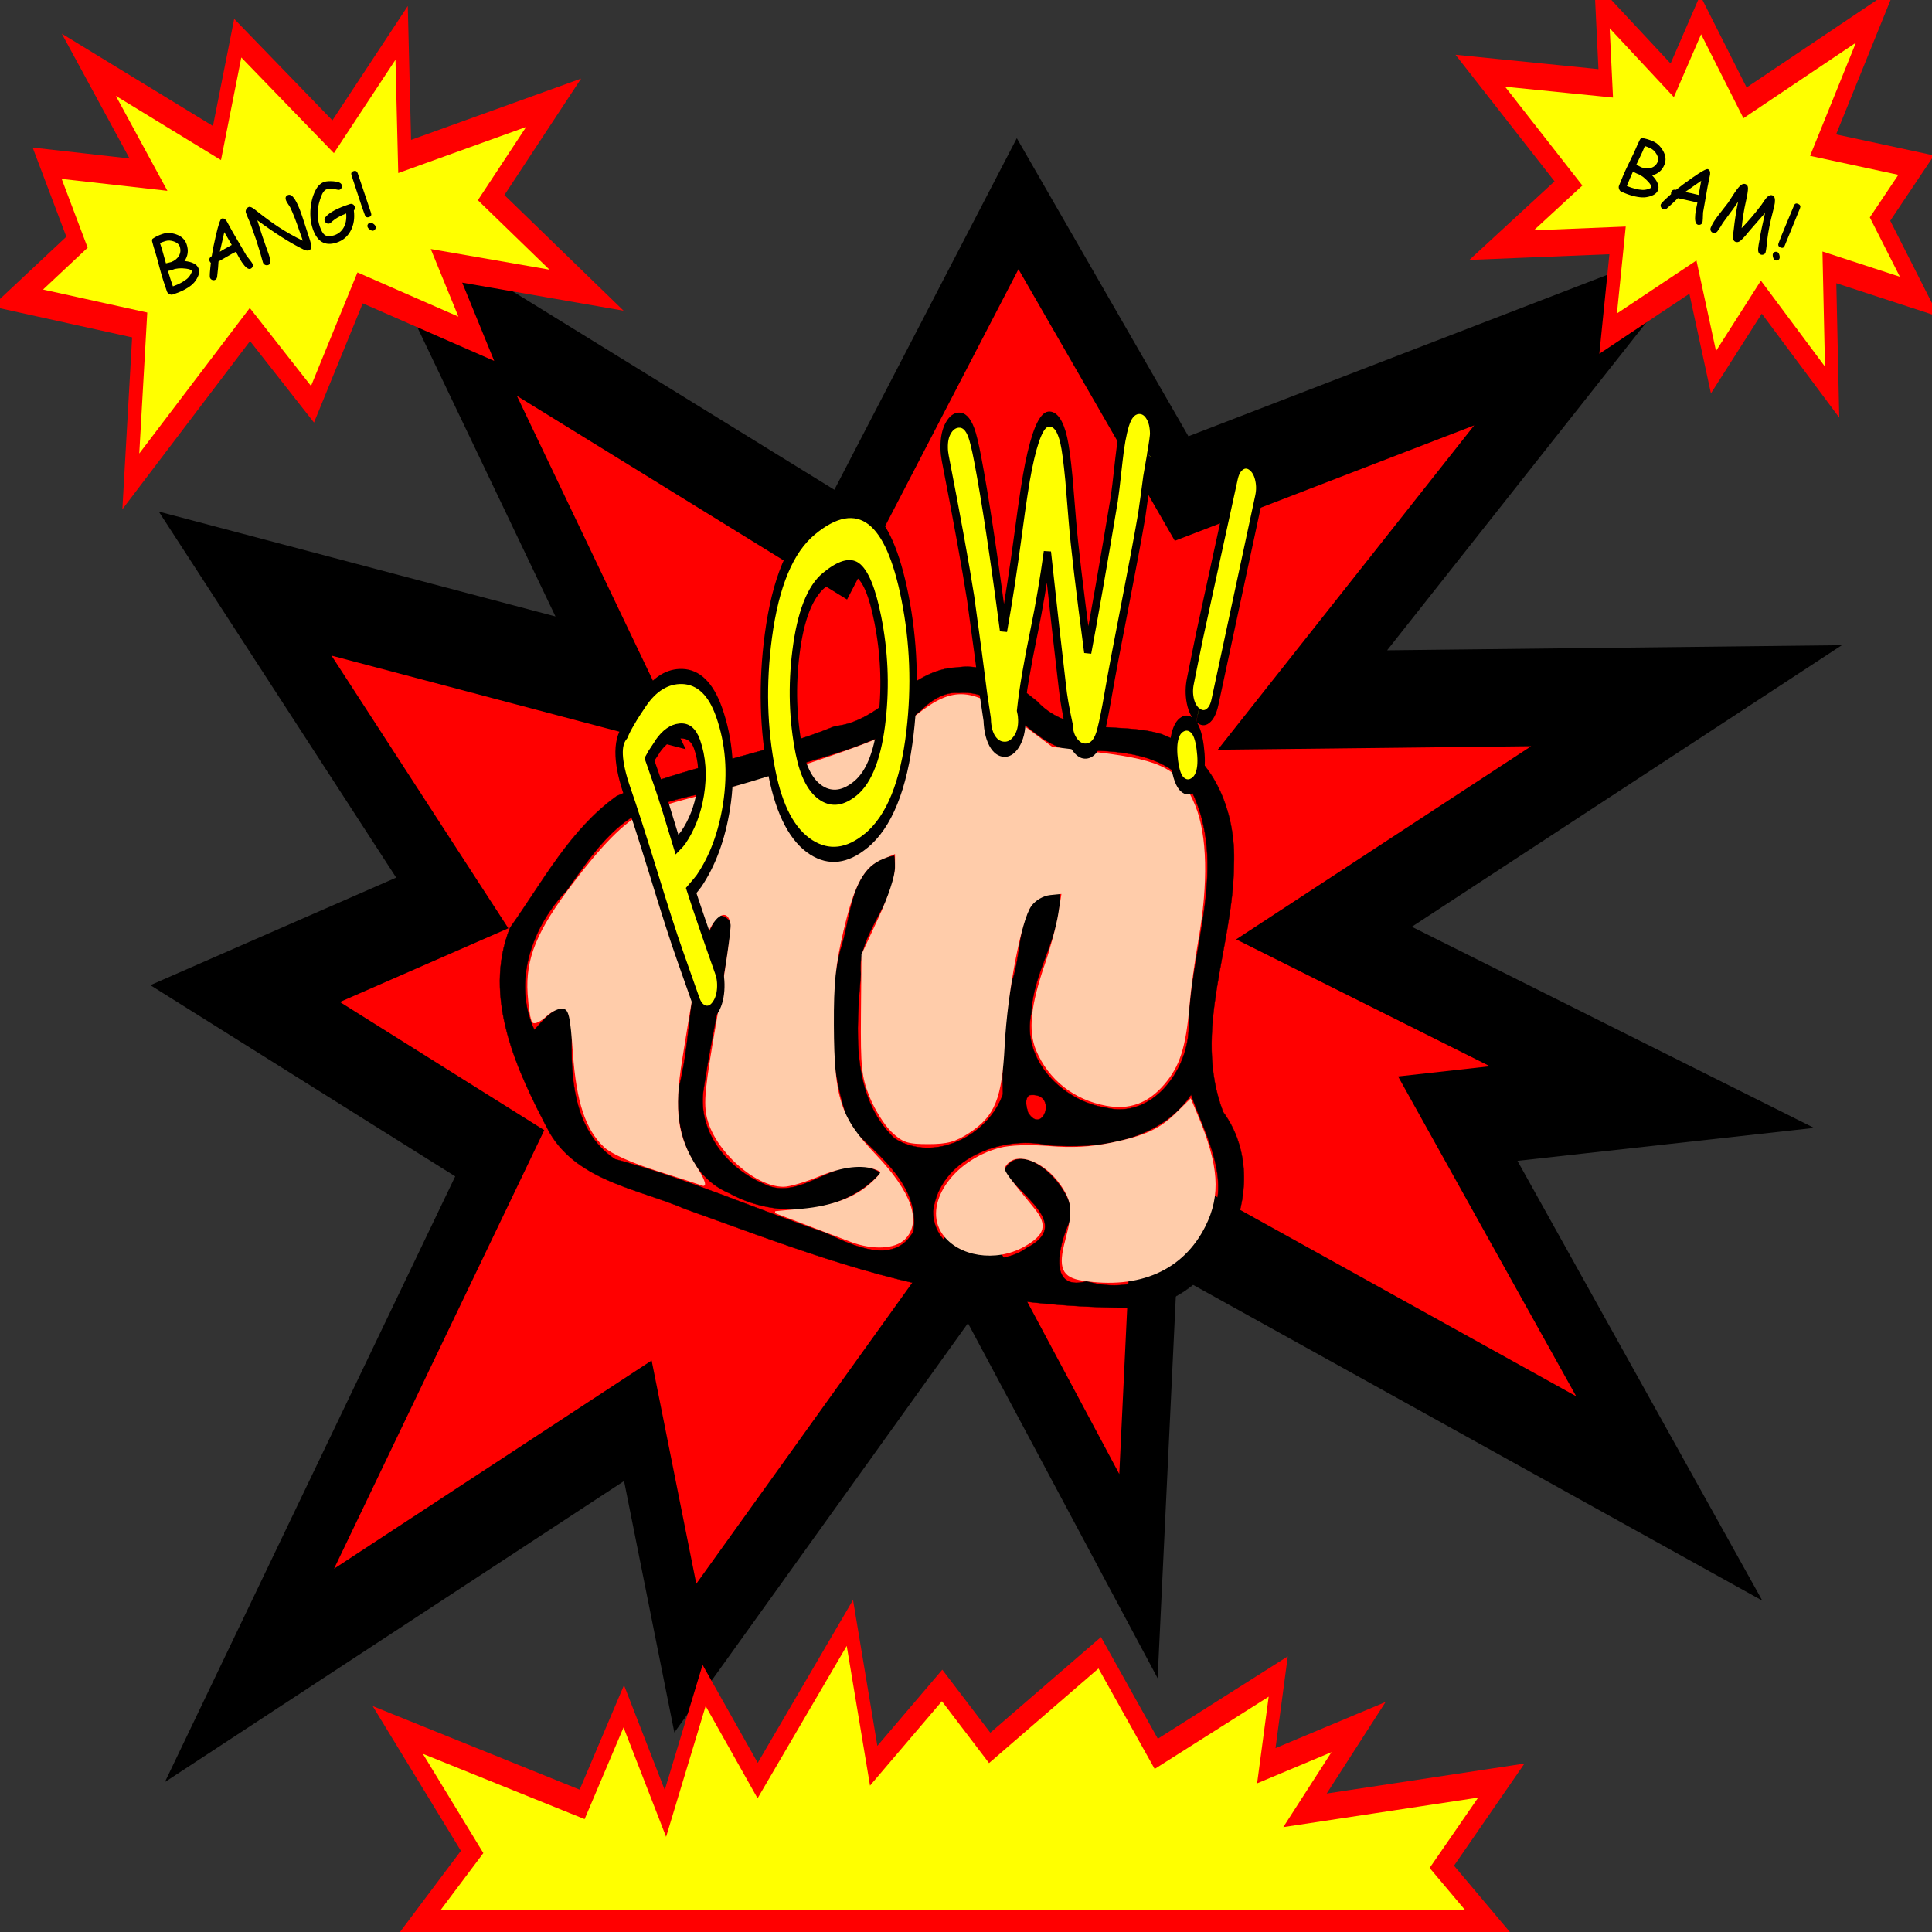 <?xml version="1.0" encoding="UTF-8" standalone="no"?>
<svg
   xmlns:dc="http://purl.org/dc/elements/1.1/"
   xmlns:cc="http://creativecommons.org/ns#"
   xmlns:rdf="http://www.w3.org/1999/02/22-rdf-syntax-ns#"
   xmlns:svg="http://www.w3.org/2000/svg"
   xmlns="http://www.w3.org/2000/svg"
   xmlns:sodipodi="http://sodipodi.sourceforge.net/DTD/sodipodi-0.dtd"
   xmlns:inkscape="http://www.inkscape.org/namespaces/inkscape"
   viewBox="0 0 1024 1024"
   id="svg2"
   version="1.1"
   inkscape:version="0.48.5 r10040"
   width="100%"
   height="100%"
   sodipodi:docname="Splash.svg"
   inkscape:export-filename="/home/kornklown/Projects/Programming/eComics/res/images/Splash.png"
   inkscape:export-xdpi="52.591774"
   inkscape:export-ydpi="52.591774">
  <rect x="0" y="0" width="1024" height="1024" fill="#333333" stroke="none"/>
  <sodipodi:namedview
     pagecolor="#ffffff"
     bordercolor="#666666"
     borderopacity="1"
     objecttolerance="10"
     gridtolerance="10"
     guidetolerance="10"
     inkscape:pageopacity="0"
     inkscape:pageshadow="2"
     inkscape:window-width="1857"
     inkscape:window-height="1056"
     id="namedview18"
     showgrid="false"
     fit-margin-top="0"
     fit-margin-left="0"
     fit-margin-right="0"
     fit-margin-bottom="0"
     inkscape:zoom="0.63427734"
     inkscape:cx="654.39654"
     inkscape:cy="433.77871"
     inkscape:window-x="63"
     inkscape:window-y="24"
     inkscape:window-maximized="1"
     inkscape:current-layer="g3979" />
  <defs
     id="defs4">
    <filter
       id="filter6"
       color-interpolation-filters="sRGB">
      <feGaussianBlur
         stdDeviation="1.999"
         id="feGaussianBlur8" />
    </filter>
    <linearGradient
       id="linearGradient10">
      <stop
         offset="0"
         stop-opacity="0"
         id="stop12" />
      <stop
         offset="1"
         id="stop14" />
    </linearGradient>
  </defs>
  <g
     id="g4129"
     transform="matrix(18.008,0,0,18.008,-5531.577,-13746.207)" />
  <g
     transform="matrix(24.94,0,0,50.833,-7543.218,-40267.522)"
     style="font-size:50.231px;font-style:normal;font-weight:normal;line-height:125%;letter-spacing:0px;word-spacing:0px;fill:#ffff00;fill-opacity:1;stroke:#000000;stroke-width:0.187;stroke-miterlimit:4;font-family:Sans"
     id="text3977">
    <path
       style="fill:none;stroke:none"
       d="m 311.323,810.533 c 0.157,-0.057 0.585,-0.138 0.761,-0.03"
       id="path3997"
       inkscape:connector-curvature="0"
       sodipodi:nodetypes="cc" />
    <g
       id="g3987">
      <path
         style="fill:#ff0000;stroke:#000000;stroke-width:1.017px;stroke-linecap:butt;stroke-linejoin:miter;stroke-opacity:1"
         d="m 311.7,795.223 3.943,4.05 -7.979,-1.035 4.402,3.33 -4.402,0.945 5.411,1.665 -5.319,5.444 8.254,-2.655 1.009,2.475 6.053,-4.14 3.577,3.285 0.367,-3.78 10.913,2.97 -4.494,-3.96 4.127,-0.225 -6.97,-1.71 7.704,-2.475 -8.162,0.045 6.236,-3.87 -8.804,1.665 -3.485,-2.97 -3.76,3.555 z"
         id="path3975"
         inkscape:connector-curvature="0"
         sodipodi:nodetypes="ccccccccccccccccccccccc" />
      <g
         transform="matrix(0.039,0,0,0.019,334.116,794.363)"
         id="g3811">
        <path
           d="m -290.179,249.983 c -26.402,0.813 -40.732,29.637 -66.574,32.205 -38.618,15.846 -80.831,21.686 -118.969,38.342 -25.576,18.449 -40.366,47.062 -58.168,72.262 -15.199,38.303 3.816,78.721 21.59,112.531 15.508,26.597 48.241,30.726 74.126,41.923 50.906,18.306 101.646,38.53 155.471,46.474 31.401,5.313 63.274,8.12 95.133,7.505 44.81,-9.537 69.431,-69.846 42.248,-107.322 -16.939,-44.595 5.624,-90.504 5.86,-135.757 1.284,-28.477 -10.893,-61.045 -39.554,-71.586 -22.455,-6.916 -49.689,1.633 -67.699,-18.012 -12.401,-9.888 -26.444,-21.278 -43.465,-18.565 z m 0.656,13.938 c 28.107,-2.692 40.456,34.485 68.6,31.637 21.812,-0.123 49.656,2.796 59.87,25.375 17.934,41.641 -3.118,85.666 -3.075,128.381 -1.113,22.574 -20.189,48.519 -45.186,42.249 -23.926,-3.71 -46.25,-26.747 -40.522,-52.076 0.828,-22.875 16.671,-42.604 15.501,-65.683 -24.353,-2.062 -19.662,31.919 -25.907,47.835 -4.064,20.54 -5.66,41.545 -5.074,62.467 -7.702,22.705 -37.634,38.009 -59.118,24.295 -24.06,-23.37 -20.651,-59.723 -18.34,-90.241 -2.438,-23.688 22.275,-40.881 18.159,-64.794 -24.41,3.737 -22.938,33.73 -29.338,51.956 -7.646,31.902 -5.795,66.043 5.396,96.891 15.672,15.58 38.098,32.154 34.525,57.154 -10.347,19.203 -33.448,7.715 -48.12,0.835 -38.284,-13.225 -75.501,-29.76 -114.657,-40.429 -24.334,-16.539 -24.295,-49.229 -23.267,-75.55 -2.94,-20.212 -22.017,7.602 -20.682,4.434 -11.851,-26.026 -1.243,-56.415 17.612,-76.14 13.355,-18.959 26.998,-40.689 50.802,-47.312 23.371,-7.966 48.846,-8.898 71.072,-20.364 25.876,-8.556 54.261,-14.17 74.32,-34.174 4.879,-4.016 10.892,-7.307 17.43,-6.746 z m -131.156,122.219 c -17.198,28.413 -13.116,63.127 -21.204,94.255 -2.462,22.272 5.24,48.731 27.524,58.124 25.796,14.42 62.03,11.576 82.228,-11.156 -21.387,-14.377 -41.939,17.379 -63.779,5.907 -20.375,-8.765 -36.494,-29.623 -32.38,-52.798 4.386,-29.765 11.494,-59.152 14.942,-89.08 -0.745,-3.217 -4.046,-5.582 -7.332,-5.253 z m 257.906,98.25 c 7.537,22.007 22.344,46.642 10.225,69.796 -10.102,25.367 -40.761,40.874 -67.044,32.639 -23.528,6.43 -13.841,-25.045 -8.128,-35.287 0.718,-16.46 -27.307,-44.177 -36.824,-25.687 7.315,13.466 37.677,29.616 12.2,42.662 -17.394,12.911 -51.251,4.315 -51.033,-20.168 3.444,-28.528 37.037,-41.83 62.487,-36.251 28.106,2.376 61.117,-2.456 78.117,-27.704 z m -88.344,0.312 c 16.412,-2.276 7.563,22.86 -0.542,9.486 -0.795,-3.161 -2.108,-6.876 0.542,-9.486 z"
           id="path16"
           inkscape:connector-curvature="0"
           style="fill:#000000;fill-opacity:1" />
        <g
           id="g3807">
          <path
             inkscape:connector-curvature="0"
             id="path3803"
             d="m -348.086,564.68 c -4.292,-1.64 -15.328,-5.86 -24.525,-9.378 l -16.722,-6.396 14.492,-1.323 c 16.892,-1.542 29.812,-6.536 38.545,-14.901 5.599,-5.363 5.82,-6.111 2.23,-7.529 -7.803,-3.082 -18.8,-1.809 -31.856,3.686 -7.284,3.066 -15.822,5.574 -18.973,5.574 -15.167,0 -36.576,-19.246 -41.014,-36.87 -2.134,-8.473 -1.367,-16.295 5.47,-55.818 4.373,-25.28 7.643,-48.117 7.266,-50.749 -1.303,-9.097 -8.236,-7.084 -13.045,3.788 -4.308,9.739 -6.483,20.362 -14.476,70.693 -4.453,28.041 -2.505,42.18 8.12,58.934 3.698,5.831 5.404,10.096 3.791,9.477 -1.613,-0.619 -12.961,-4.329 -25.218,-8.245 -13.562,-4.332 -24.623,-9.345 -28.255,-12.805 -10.03,-9.552 -14.936,-24.456 -16.834,-51.14 -1.49,-20.947 -2.273,-24.307 -5.822,-24.987 -2.255,-0.432 -6.515,1.484 -9.467,4.256 -2.951,2.773 -6.078,4.33 -6.947,3.461 -0.869,-0.869 -1.968,-7.813 -2.441,-15.43 -1.188,-19.136 4.91,-34.142 24.342,-59.902 16.246,-21.536 27.643,-33.133 38.119,-38.787 3.334,-1.799 18.384,-6.34 33.444,-10.089 29.619,-7.375 85.471,-25.929 99.165,-32.943 4.665,-2.389 12.213,-7.319 16.772,-10.955 19.794,-15.784 29.737,-15.019 55.314,4.254 l 17.907,13.493 26.132,3.192 c 34.331,4.194 43.763,9.46 51.559,28.79 6.502,16.119 7.086,42.33 1.639,73.491 -1.929,11.036 -4.098,27.089 -4.82,35.673 -1.944,23.116 -5.185,33.359 -13.701,43.309 -8.72,10.187 -18.514,13.785 -31.137,11.44 -17.315,-3.217 -31.033,-14.142 -37.653,-29.989 -4.419,-10.578 -3.013,-24.341 4.823,-47.223 2.971,-8.676 6.231,-21.019 7.245,-27.43 l 1.843,-11.656 -6.711,0.675 c -4.045,0.407 -8.33,2.889 -10.786,6.249 -5.572,7.624 -13.106,47.197 -14.643,76.921 -1.499,28.983 -5.222,38.291 -18.951,47.376 -7.417,4.909 -11.833,6.134 -22.105,6.134 -11.161,0 -13.728,-0.854 -19.665,-6.542 -3.756,-3.598 -9.059,-12.126 -11.786,-18.951 -4.39,-10.99 -4.928,-16.152 -4.698,-45.143 l 0.259,-32.734 9.151,-19.866 c 5.431,-11.79 9.151,-23.184 9.151,-28.028 l 0,-8.163 -7.246,2.948 c -10.593,4.31 -15.776,13.715 -21.877,39.692 -4.359,18.561 -5.409,28.886 -5.302,52.13 0.186,40.294 3.581,50.802 23.058,71.371 19.363,20.45 24.946,36.563 15.826,45.682 -5.236,5.236 -17.248,5.767 -28.985,1.281 z"
             style="fill:#ffccaa;fill-opacity:1;stroke:#ffccaa;stroke-width:1.115;stroke-miterlimit:4;stroke-opacity:1;stroke-dasharray:none" />
          <path
             inkscape:connector-curvature="0"
             id="path3805"
             d="m -221.871,585.936 c -10.881,-1.7 -12.905,-6.536 -8.965,-21.422 4.263,-16.104 3.836,-21.363 -2.49,-30.672 -8.919,-13.125 -23.977,-18.989 -30.031,-11.695 -2.893,3.486 -3.161,3.029 14.656,24.964 7.249,8.925 5.89,13.942 -5.513,20.351 -14.986,8.423 -35.119,5.292 -43.571,-6.775 -10.807,-15.429 5.236,-39.679 30.805,-46.564 5.527,-1.488 16.093,-1.864 26.976,-0.96 12.463,1.035 22.732,0.476 33.851,-1.846 18.733,-3.91 26.76,-7.703 36.126,-17.069 l 6.854,-6.854 3.397,8.13 c 11.601,27.764 12.729,43.934 4.254,60.942 -11.9,23.879 -35.383,34.31 -66.349,29.471 z"
             style="fill:#ffccaa;fill-opacity:1;stroke:#ffccaa;stroke-width:1.115;stroke-miterlimit:4;stroke-opacity:1;stroke-dasharray:none" />
        </g>
      </g>
      <g
         id="g3826"
         transform="matrix(0.842,0,0,0.842,52.206,122.454)">
        <path
           inkscape:connector-curvature="0"
           d="m 314.84,806.282 c -0.024,0.017 -0.086,0.055 -0.188,0.113 0.133,0.203 0.361,0.53 0.685,0.98 0.054,0.075 0.073,0.157 0.06,0.248 -0.014,0.091 -0.061,0.165 -0.141,0.223 -0.08,0.058 -0.166,0.079 -0.258,0.064 -0.09,-0.016 -0.162,-0.061 -0.216,-0.136 l -0.423,-0.589 c -0.157,-0.218 -0.375,-0.551 -0.654,-0.999 -0.286,-0.454 -0.504,-0.788 -0.657,-1.003 -0.261,-0.367 -0.284,-0.616 -0.069,-0.747 0.039,-0.047 0.098,-0.104 0.179,-0.17 0.079,-0.068 0.18,-0.145 0.301,-0.232 0.276,-0.198 0.599,-0.295 0.969,-0.29 0.412,0.007 0.721,0.154 0.928,0.441 0.259,0.36 0.322,0.749 0.189,1.167 -0.119,0.369 -0.353,0.679 -0.704,0.931 m -1.039,-1.669 c -0.045,0.032 -0.085,0.062 -0.119,0.088 -0.034,0.024 -0.062,0.046 -0.084,0.066 0.048,0.066 0.118,0.166 0.212,0.299 0.109,0.158 0.271,0.411 0.484,0.759 0.08,-0.04 0.132,-0.069 0.156,-0.086 0.219,-0.158 0.364,-0.341 0.434,-0.549 0.075,-0.222 0.047,-0.425 -0.085,-0.608 -0.086,-0.12 -0.235,-0.174 -0.446,-0.163 -0.204,0.01 -0.388,0.074 -0.553,0.192"
           style="font-size:5.322px;font-variant:normal;font-weight:bold;font-stretch:normal;text-align:start;line-height:125%;letter-spacing:-0.009px;writing-mode:lr-tb;text-anchor:start;fill:#ffff00;stroke:#000000;font-family:Comic Sans MS;-inkscape-font-specification:Comic Sans MS Bold"
           id="path2999" />
        <path
           inkscape:connector-curvature="0"
           d="m 319.066,805.779 c -0.475,0.192 -0.935,0.22 -1.38,0.082 -0.475,-0.148 -0.806,-0.454 -0.994,-0.918 -0.221,-0.546 -0.251,-1.113 -0.091,-1.701 0.179,-0.661 0.56,-1.11 1.143,-1.345 0.56,-0.227 1.032,-0.268 1.416,-0.124 0.383,0.144 0.679,0.474 0.888,0.989 0.221,0.546 0.264,1.104 0.128,1.675 -0.156,0.659 -0.526,1.107 -1.11,1.343 m -1.058,-3.23 c -0.358,0.145 -0.595,0.442 -0.71,0.893 -0.108,0.421 -0.082,0.829 0.078,1.224 0.108,0.267 0.299,0.441 0.574,0.525 0.264,0.08 0.548,0.059 0.851,-0.064 0.353,-0.143 0.578,-0.436 0.673,-0.878 0.089,-0.404 0.052,-0.808 -0.111,-1.211 -0.136,-0.337 -0.307,-0.541 -0.511,-0.612 -0.195,-0.067 -0.477,-0.026 -0.844,0.123"
           style="font-size:5.322px;font-variant:normal;font-weight:bold;font-stretch:normal;text-align:start;line-height:125%;letter-spacing:-0.009px;writing-mode:lr-tb;text-anchor:start;fill:#ffff00;stroke:#000000;font-family:Comic Sans MS;-inkscape-font-specification:Comic Sans MS Bold"
           id="path3001" />
        <path
           inkscape:connector-curvature="0"
           d="m 326.247,801.022 c -0.027,0.072 -0.058,0.161 -0.094,0.266 -0.026,0.102 -0.068,0.252 -0.126,0.452 -0.089,0.258 -0.232,0.634 -0.428,1.129 -0.201,0.503 -0.345,0.879 -0.431,1.126 -0.064,0.184 -0.125,0.332 -0.184,0.444 -0.076,0.147 -0.197,0.223 -0.363,0.229 -0.099,0.004 -0.189,-0.02 -0.27,-0.07 -0.096,-0.059 -0.149,-0.139 -0.16,-0.241 -0.087,-0.196 -0.143,-0.357 -0.169,-0.483 -0.09,-0.368 -0.216,-0.92 -0.379,-1.658 -0.1,0.352 -0.209,0.669 -0.328,0.951 -0.178,0.423 -0.293,0.754 -0.345,0.993 0.017,0.037 0.026,0.078 0.028,0.121 0.004,0.107 -0.04,0.197 -0.133,0.268 -0.081,0.06 -0.172,0.092 -0.272,0.096 -0.126,0.005 -0.232,-0.023 -0.318,-0.084 -0.093,-0.068 -0.143,-0.163 -0.151,-0.286 l -0.092,-0.301 c -0.067,-0.268 -0.176,-0.668 -0.326,-1.2 -0.13,-0.406 -0.343,-0.983 -0.64,-1.731 -0.017,-0.043 -0.027,-0.086 -0.028,-0.129 -0.004,-0.104 0.033,-0.188 0.11,-0.251 0.069,-0.058 0.154,-0.089 0.254,-0.093 0.132,-0.005 0.238,0.046 0.32,0.154 0.045,0.059 0.099,0.167 0.16,0.324 0.188,0.482 0.406,1.186 0.654,2.113 0.126,-0.343 0.252,-0.746 0.378,-1.21 0.102,-0.378 0.186,-0.647 0.253,-0.808 0.159,-0.384 0.328,-0.579 0.508,-0.586 0.17,-0.006 0.297,0.082 0.382,0.264 0.041,0.087 0.085,0.246 0.13,0.476 0.013,0.071 0.042,0.244 0.087,0.519 0.048,0.296 0.177,0.834 0.388,1.613 0.167,-0.436 0.391,-1.064 0.67,-1.884 0.017,-0.049 0.056,-0.21 0.117,-0.483 0.043,-0.196 0.1,-0.351 0.172,-0.467 0.079,-0.124 0.187,-0.189 0.326,-0.194 0.106,-0.004 0.194,0.026 0.266,0.089 0.072,0.061 0.109,0.143 0.113,0.245 0.001,0.036 -0.025,0.131 -0.08,0.284"
           style="font-size:5.322px;font-variant:normal;font-weight:bold;font-stretch:normal;text-align:start;line-height:125%;letter-spacing:-0.009px;writing-mode:lr-tb;text-anchor:start;fill:#ffff00;stroke:#000000;font-family:Comic Sans MS;-inkscape-font-specification:Comic Sans MS Bold"
           id="path3003" />
        <path
           inkscape:connector-curvature="0"
           d="m 327.434,804.223 c -0.089,-0.039 -0.151,-0.099 -0.185,-0.18 -0.033,-0.081 -0.031,-0.163 0.006,-0.247 0.027,-0.062 0.065,-0.155 0.114,-0.279 0.051,-0.125 0.09,-0.219 0.117,-0.281 0.096,-0.219 0.241,-0.547 0.436,-0.984 0.196,-0.436 0.342,-0.764 0.438,-0.983 0.037,-0.084 0.097,-0.141 0.18,-0.171 0.084,-0.032 0.169,-0.028 0.257,0.01 0.087,0.038 0.148,0.099 0.182,0.181 0.034,0.081 0.033,0.164 -0.003,0.248 l -1.104,2.526 c -0.037,0.084 -0.097,0.141 -0.18,0.171 -0.081,0.031 -0.167,0.026 -0.255,-0.012 m -0.385,0.861 c -0.095,-0.042 -0.162,-0.131 -0.2,-0.269 -0.034,-0.126 -0.033,-0.23 0.003,-0.311 0.036,-0.083 0.099,-0.137 0.188,-0.164 0.089,-0.027 0.175,-0.023 0.258,0.013 0.095,0.042 0.161,0.131 0.198,0.268 0.034,0.126 0.033,0.229 -0.002,0.308 -0.035,0.081 -0.098,0.136 -0.188,0.164 -0.088,0.029 -0.174,0.026 -0.257,-0.01"
           style="font-size:5.322px;font-variant:normal;font-weight:bold;font-stretch:normal;text-align:start;line-height:125%;letter-spacing:-0.009px;writing-mode:lr-tb;text-anchor:start;fill:#ffff00;stroke:#000000;font-family:Comic Sans MS;-inkscape-font-specification:Comic Sans MS Bold"
           id="path3005" />
      </g>
    </g>
    <path
       style="fill:#ffff00;stroke:#ff0000;stroke-width:0.281;stroke-linecap:butt;stroke-linejoin:miter;stroke-miterlimit:4;stroke-opacity:1;stroke-dasharray:none"
       d="m 314.826,810.967 0.885,-1.023 0.885,1.117 0.822,-1.334 1.138,0.992 1.96,-1.644 0.506,1.489 1.454,-0.837 1.011,0.651 2.339,-0.992 1.201,1.054 2.592,-0.806 -0.253,0.93 1.96,-0.403 -1.138,0.868 4.172,-0.31 -1.264,0.899 1.011,0.589 -22.757,-3e-5 1.138,-0.744 -1.58,-1.272 z"
       id="path3813"
       inkscape:connector-curvature="0"
       sodipodi:nodetypes="cccccccccccccccccccccc" />
    <g
       id="g3924">
      <g
         transform="matrix(0.038,-0.006,0.013,0.019,314.36,789.225)"
         style="font-size:40px;font-style:normal;font-weight:normal;line-height:125%;letter-spacing:0px;word-spacing:0px;fill:#000000;fill-opacity:1;stroke:none;font-family:Sans"
         id="flowRoot3863">
        <g
           id="g3954">
          <g
             id="g3979">
            <g
               id="g4007"
               transform="translate(-4.385,-5.724)">
              <path
                 style="font-size:50.231px;font-style:normal;font-weight:normal;line-height:125%;letter-spacing:0px;word-spacing:0px;fill:#ffff00;fill-opacity:1;stroke:#ff0000;stroke-width:0.289;stroke-linecap:butt;stroke-linejoin:miter;stroke-miterlimit:4;stroke-opacity:1;stroke-dasharray:none;font-family:Sans"
                 d="m 304.348,794.808 -0.632,-0.806 2.149,0.093 -1.264,-1.117 2.718,0.775 0.442,-1.085 2.023,0.992 1.454,-1.086 0.063,1.272 3.161,-0.589 -1.327,0.992 2.023,0.93 -2.971,-0.217 0.632,0.744 -2.465,-0.496 -1.011,1.21 -1.327,-0.806 -2.529,1.644 0.19,-1.613 -2.592,-0.248 z"
                 id="path3813-6"
                 inkscape:connector-curvature="0"
                 sodipodi:nodetypes="ccccccccccccccccccccc"
                 transform="matrix(23.602,8.06,-16.428,48.105,5545.76,-40499.533)" />
              <path
                 id="path3943"
                 style="font-variant:normal;font-stretch:normal;font-family:Comic Sans MS;-inkscape-font-specification:Comic Sans MS"
                 d="m -277.508,227.197 c -2.93,1.146 -6.673,1.719 -11.23,1.719 -0.56,-1e-5 -1.094,-0.267 -1.602,-0.801 -0.495,-0.521 -0.742,-1.061 -0.742,-1.621 l 0,-5.684 c 0,-1.862 0.117,-4.518 0.352,-7.969 0.26,-3.724 0.404,-6.419 0.43,-8.086 -0.013,-1.198 0.059,-2.982 0.215,-5.352 0.091,-0.651 0.306,-1.081 0.645,-1.289 1.771,-0.547 3.783,-0.82 6.035,-0.82 2.292,3e-5 4.492,0.781 6.602,2.344 2.435,1.797 3.652,4.017 3.652,6.66 -3e-5,3.346 -1.302,5.983 -3.906,7.91 1.953,0.833 3.411,1.758 4.375,2.773 0.977,1.016 1.465,2.122 1.465,3.32 -2e-5,1.576 -0.853,3.099 -2.559,4.57 -1.185,1.042 -2.428,1.816 -3.73,2.324 m -5.898,-25.918 c -1.419,2e-5 -2.415,0.046 -2.988,0.137 l -0.039,3.418 -0.391,7.559 c 1.849,0.156 2.839,0.228 2.969,0.215 1.966,-0.156 3.574,-0.768 4.824,-1.836 1.341,-1.159 2.012,-2.65 2.012,-4.473 -2e-5,-1.237 -0.684,-2.383 -2.051,-3.438 -1.367,-1.055 -2.813,-1.582 -4.336,-1.582 m 2.188,15.645 -2.07,-0.332 c -0.169,1e-5 -0.43,0.013 -0.781,0.039 -0.339,0.013 -0.599,0.019 -0.781,0.019 -0.703,10e-6 -1.452,-0.059 -2.246,-0.176 -0.078,1.641 -0.117,3.105 -0.117,4.395 l 0,4.043 c 3.411,-0.117 6.191,-0.599 8.34,-1.445 0.911,-0.352 1.784,-0.898 2.617,-1.641 0.794,-0.677 1.191,-1.185 1.191,-1.523 -2e-5,-0.612 -0.833,-1.302 -2.5,-2.07 -1.25,-0.586 -2.467,-1.022 -3.652,-1.309"
                 inkscape:connector-curvature="0" />
              <path
                 id="path3945"
                 style="font-variant:normal;font-stretch:normal;font-family:Comic Sans MS;-inkscape-font-specification:Comic Sans MS"
                 d="m -245.164,228.564 c -1.198,0 -2.24,-1.536 -3.125,-4.609 -0.339,-1.172 -0.762,-3.223 -1.27,-6.152 -1.328,0.182 -3.066,0.508 -5.215,0.977 l -5.195,1.074 c -0.651,1.706 -1.764,4.199 -3.34,7.48 -0.417,0.729 -0.983,1.094 -1.699,1.094 -0.521,0 -0.99,-0.189 -1.406,-0.566 -0.404,-0.378 -0.605,-0.846 -0.605,-1.406 0,-0.625 0.983,-3.001 2.949,-7.129 -0.221,-0.339 -0.332,-0.729 -0.332,-1.172 -1e-5,-1.055 0.638,-1.732 1.914,-2.031 1.484,-2.786 3.359,-5.99 5.625,-9.609 3.086,-4.935 5.006,-7.402 5.762,-7.402 1.029,3e-5 1.732,0.716 2.109,2.148 l 1.23,6.562 2.91,13.574 1.113,3.086 c 0.378,1.055 0.566,1.758 0.566,2.109 -3e-5,0.56 -0.202,1.029 -0.605,1.406 -0.404,0.378 -0.866,0.566 -1.387,0.566 m -6.895,-22.324 -5.586,9.004 c 1.576,-0.404 3.965,-0.892 7.168,-1.465 l -1.582,-7.539"
                 inkscape:connector-curvature="0" />
              <path
                 id="path3947"
                 style="font-variant:normal;font-stretch:normal;font-family:Comic Sans MS;-inkscape-font-specification:Comic Sans MS"
                 d="m -210.184,223.643 c -3e-5,0.625 -0.104,1.667 -0.312,3.125 -0.208,1.315 -0.905,1.973 -2.09,1.973 -0.716,0 -1.569,-0.469 -2.559,-1.406 -5.3,-5.013 -11.38,-12.246 -18.242,-21.699 l -0.098,4.434 -0.059,4.453 c -10e-6,1.081 0.019,2.702 0.059,4.863 0.052,2.161 0.078,3.789 0.078,4.883 -1e-5,3.503 -0.677,5.254 -2.031,5.254 -0.716,0 -1.283,-0.228 -1.699,-0.684 -0.378,-0.404 -0.566,-0.885 -0.566,-1.445 -1e-5,-0.547 0.039,-1.374 0.117,-2.48 0.091,-1.107 0.137,-1.934 0.137,-2.48 0,-0.807 0.026,-2.012 0.078,-3.613 0.052,-1.615 0.078,-2.826 0.078,-3.633 0,-0.859 -0.019,-2.155 -0.059,-3.887 -0.039,-1.745 -0.059,-3.047 -0.059,-3.906 0,-0.82 -0.078,-2.038 -0.234,-3.652 -0.156,-1.628 -0.234,-2.852 -0.234,-3.672 0,-0.599 0.254,-1.146 0.762,-1.641 0.521,-0.495 1.107,-0.742 1.758,-0.742 0.69,3e-5 1.543,0.755 2.559,2.266 3.242,4.857 6.159,8.893 8.75,12.109 3.086,3.815 6.471,7.461 10.156,10.938 0.039,-0.56 0.039,-1.387 0,-2.48 l -0.059,-2.461 c -3e-5,-5.716 -0.221,-10.267 -0.664,-13.652 -0.052,-0.339 -0.228,-1.022 -0.527,-2.051 -0.26,-0.885 -0.391,-1.575 -0.391,-2.07 -2e-5,-1.51 0.69,-2.266 2.07,-2.266 2.266,3e-5 3.398,4.225 3.398,12.676 -3e-5,1.445 -0.02,3.607 -0.059,6.484 -0.039,2.865 -0.059,5.02 -0.059,6.465"
                 inkscape:connector-curvature="0" />
              <path
                 id="path3949"
                 style="font-variant:normal;font-stretch:normal;font-family:Comic Sans MS;-inkscape-font-specification:Comic Sans MS"
                 d="m -183.016,216.162 c -0.807,3.997 -2.507,7.194 -5.098,9.59 -2.578,2.383 -5.625,3.574 -9.141,3.574 -3.203,0 -5.605,-0.892 -7.207,-2.676 -1.602,-1.797 -2.402,-4.486 -2.402,-8.066 0,-3.372 0.794,-6.842 2.383,-10.41 1.602,-3.581 3.652,-6.471 6.152,-8.672 1.667,-1.471 3.431,-2.207 5.293,-2.207 1.185,3e-5 2.747,0.391 4.688,1.172 2.37,0.938 3.555,1.973 3.555,3.105 -2e-5,0.534 -0.195,1.009 -0.586,1.426 -0.391,0.417 -0.859,0.625 -1.406,0.625 -0.286,2e-5 -0.69,-0.163 -1.211,-0.488 -1.992,-1.211 -3.672,-1.816 -5.039,-1.816 -0.977,3e-5 -1.999,0.508 -3.066,1.523 -0.534,0.508 -1.302,1.432 -2.305,2.773 -3.008,3.984 -4.512,8.307 -4.512,12.969 0,2.448 0.378,4.16 1.133,5.137 0.82,1.068 2.331,1.602 4.531,1.602 2.331,0 4.355,-0.736 6.074,-2.207 1.81,-1.562 3.073,-3.796 3.789,-6.699 -3.607,0.182 -6.699,0.879 -9.277,2.09 -0.299,0.143 -0.592,0.215 -0.879,0.215 -0.573,1e-5 -1.048,-0.221 -1.426,-0.664 -0.352,-0.404 -0.527,-0.872 -0.527,-1.406 -1e-5,-0.716 0.345,-1.289 1.035,-1.719 2.812,-1.719 7.663,-2.578 14.551,-2.578 0.56,1e-5 1.029,0.189 1.406,0.566 0.378,0.378 0.566,0.853 0.566,1.426 -2e-5,0.846 -0.358,1.452 -1.074,1.816"
                 inkscape:connector-curvature="0" />
              <path
                 id="path3951"
                 style="font-variant:normal;font-stretch:normal;font-family:Comic Sans MS;-inkscape-font-specification:Comic Sans MS"
                 d="m -174.754,198.369 0,21.738 c 0,1.159 -0.579,1.738 -1.738,1.738 -1.159,1e-5 -1.738,-0.579 -1.738,-1.738 0,-0.534 -0.019,-1.328 -0.059,-2.383 -0.026,-1.068 -0.039,-1.862 -0.039,-2.383 -1e-5,-1.888 0.013,-4.714 0.039,-8.477 0.039,-3.776 0.059,-6.608 0.059,-8.496 0,-1.159 0.579,-1.738 1.738,-1.738 1.159,3e-5 1.738,0.579 1.738,1.738 m 0.019,29.16 c -1e-5,0.469 -0.189,0.872 -0.566,1.211 -0.365,0.352 -0.781,0.527 -1.25,0.527 -0.521,0 -1.042,-0.339 -1.562,-1.016 -0.508,-0.638 -0.762,-1.224 -0.762,-1.758 0,-0.469 0.182,-0.872 0.547,-1.211 0.378,-0.339 0.807,-0.508 1.289,-0.508 0.508,0 1.029,0.339 1.562,1.016 0.495,0.638 0.742,1.217 0.742,1.738"
                 inkscape:connector-curvature="0" />
            </g>
          </g>
        </g>
      </g>
    </g>
    <g
       id="g3917"
       transform="translate(0.316,-0.527)">
      <g
         transform="matrix(0.037,0.008,-0.015,0.018,350.714,792.987)"
         style="font-size:40px;font-style:normal;font-weight:normal;line-height:125%;letter-spacing:0px;word-spacing:0px;fill:#000000;fill-opacity:1;stroke:none;font-family:Sans"
         id="flowRoot3863-9">
        <g
           id="g3972">
          <g
             id="g4000"
             transform="translate(-2.292,-5.545)">
            <path
               transform="matrix(23.048,-9.529,19.421,46.976,-23484.287,-33909.817)"
               sodipodi:nodetypes="ccccccccccccccccccccc"
               inkscape:connector-curvature="0"
               id="path3813-6-7"
               d="m 336.2,793.864 -0.069,-0.816 1.489,0.766 0.616,-0.69 0.935,0.905 2.804,-0.951 -1.144,1.37 1.984,0.183 -0.779,0.572 0.828,0.798 -1.916,-0.281 0.04,1.299 -1.497,-0.97 -1.033,0.795 -0.425,-0.985 -1.818,0.612 0.215,-0.974 -2.476,0.081 1.436,-0.661 -1.866,-1.15 z"
               style="font-size:50.231px;font-style:normal;font-weight:normal;line-height:125%;letter-spacing:0px;word-spacing:0px;fill:#ffff00;fill-opacity:1;stroke:#ff0000;stroke-width:0.281;stroke-linecap:butt;stroke-linejoin:miter;stroke-miterlimit:4;stroke-opacity:1;stroke-dasharray:none;font-family:Sans" />
            <path
               d="m -277.508,227.197 c -2.93,1.146 -6.673,1.719 -11.23,1.719 -0.56,-1e-5 -1.094,-0.267 -1.602,-0.801 -0.495,-0.521 -0.742,-1.061 -0.742,-1.621 l 0,-5.684 c 0,-1.862 0.117,-4.518 0.352,-7.969 0.26,-3.724 0.404,-6.419 0.43,-8.086 -0.013,-1.198 0.059,-2.982 0.215,-5.352 0.091,-0.651 0.306,-1.081 0.645,-1.289 1.771,-0.547 3.783,-0.82 6.035,-0.82 2.292,3e-5 4.492,0.781 6.602,2.344 2.435,1.797 3.652,4.017 3.652,6.66 -3e-5,3.346 -1.302,5.983 -3.906,7.91 1.953,0.833 3.411,1.758 4.375,2.773 0.977,1.016 1.465,2.122 1.465,3.32 -2e-5,1.576 -0.853,3.099 -2.559,4.57 -1.185,1.042 -2.428,1.816 -3.73,2.324 m -5.898,-25.918 c -1.419,2e-5 -2.415,0.046 -2.988,0.137 l -0.039,3.418 -0.391,7.559 c 1.849,0.156 2.839,0.228 2.969,0.215 1.966,-0.156 3.574,-0.768 4.824,-1.836 1.341,-1.159 2.012,-2.65 2.012,-4.473 -2e-5,-1.237 -0.684,-2.383 -2.051,-3.438 -1.367,-1.055 -2.813,-1.582 -4.336,-1.582 m 2.188,15.645 -2.07,-0.332 c -0.169,1e-5 -0.43,0.013 -0.781,0.039 -0.339,0.013 -0.599,0.019 -0.781,0.019 -0.703,10e-6 -1.452,-0.059 -2.246,-0.176 -0.078,1.641 -0.117,3.105 -0.117,4.395 l 0,4.043 c 3.411,-0.117 6.191,-0.599 8.34,-1.445 0.911,-0.352 1.784,-0.898 2.617,-1.641 0.794,-0.677 1.191,-1.185 1.191,-1.523 -2e-5,-0.612 -0.833,-1.302 -2.5,-2.07 -1.25,-0.586 -2.467,-1.022 -3.652,-1.309"
               style="font-variant:normal;font-stretch:normal;font-family:Comic Sans MS;-inkscape-font-specification:Comic Sans MS"
               id="path3963"
               inkscape:connector-curvature="0" />
            <path
               d="m -245.164,228.564 c -1.198,0 -2.24,-1.536 -3.125,-4.609 -0.339,-1.172 -0.762,-3.223 -1.27,-6.152 -1.328,0.182 -3.066,0.508 -5.215,0.977 l -5.195,1.074 c -0.651,1.706 -1.764,4.199 -3.34,7.48 -0.417,0.729 -0.983,1.094 -1.699,1.094 -0.521,0 -0.99,-0.189 -1.406,-0.566 -0.404,-0.378 -0.605,-0.846 -0.605,-1.406 0,-0.625 0.983,-3.001 2.949,-7.129 -0.221,-0.339 -0.332,-0.729 -0.332,-1.172 -1e-5,-1.055 0.638,-1.732 1.914,-2.031 1.484,-2.786 3.359,-5.99 5.625,-9.609 3.086,-4.935 5.006,-7.402 5.762,-7.402 1.029,3e-5 1.732,0.716 2.109,2.148 l 1.23,6.562 2.91,13.574 1.113,3.086 c 0.378,1.055 0.566,1.758 0.566,2.109 -3e-5,0.56 -0.202,1.029 -0.605,1.406 -0.404,0.378 -0.866,0.566 -1.387,0.566 m -6.895,-22.324 -5.586,9.004 c 1.576,-0.404 3.965,-0.892 7.168,-1.465 l -1.582,-7.539"
               style="font-variant:normal;font-stretch:normal;font-family:Comic Sans MS;-inkscape-font-specification:Comic Sans MS"
               id="path3965"
               inkscape:connector-curvature="0" />
            <path
               d="m -208.543,229.6 c -0.703,0 -1.283,-0.365 -1.738,-1.094 -0.391,-0.625 -0.742,-1.667 -1.055,-3.125 l -0.703,-3.359 c -0.534,-2.083 -1.38,-6.68 -2.539,-13.789 l -3.906,11.777 -1.152,3.711 c -0.469,1.471 -0.957,2.676 -1.465,3.613 -0.547,0.99 -1.283,1.484 -2.207,1.484 -0.768,0 -1.374,-0.417 -1.816,-1.25 -0.286,-0.547 -0.547,-1.243 -0.781,-2.09 l -0.566,-2.168 c -1.315,-4.596 -2.474,-9.518 -3.477,-14.766 l -0.703,3.496 -2.52,10.312 c -0.104,1.211 -0.43,3.001 -0.977,5.371 -0.391,1.016 -1.035,1.523 -1.934,1.523 -0.638,0 -1.146,-0.228 -1.523,-0.684 -0.326,-0.391 -0.488,-0.872 -0.488,-1.445 0,-2.174 0.449,-4.844 1.348,-8.008 l 2.148,-7.871 1.133,-6.152 c 0.573,-2.878 1.178,-4.759 1.816,-5.645 0.521,-0.755 1.165,-1.133 1.934,-1.133 0.846,3e-5 1.478,0.482 1.895,1.445 0.508,1.159 1.055,3.522 1.641,7.09 0.69,4.284 1.764,8.919 3.223,13.906 1.927,-5.013 3.594,-10.234 5,-15.664 l 0.586,-2.852 c 0.234,-1.146 0.54,-2.07 0.918,-2.773 0.508,-0.964 1.204,-1.445 2.09,-1.445 1.12,3e-5 1.973,1.081 2.559,3.242 0.208,0.742 0.462,2.279 0.762,4.609 0.768,5.885 1.725,10.911 2.871,15.078 l 0.957,3.359 c 0.495,1.797 0.742,2.904 0.742,3.32 -3e-5,0.56 -0.215,1.029 -0.645,1.406 -0.417,0.378 -0.892,0.566 -1.426,0.566"
               style="font-variant:normal;font-stretch:normal;font-family:Comic Sans MS;-inkscape-font-specification:Comic Sans MS"
               id="path3967"
               inkscape:connector-curvature="0" />
            <path
               d="m -198.504,198.369 0,21.738 c 0,1.159 -0.579,1.738 -1.738,1.738 -1.159,1e-5 -1.738,-0.579 -1.738,-1.738 0,-0.534 -0.019,-1.328 -0.059,-2.383 -0.026,-1.068 -0.039,-1.862 -0.039,-2.383 -1e-5,-1.888 0.013,-4.714 0.039,-8.477 0.039,-3.776 0.059,-6.608 0.059,-8.496 0,-1.159 0.579,-1.738 1.738,-1.738 1.159,3e-5 1.738,0.579 1.738,1.738 m 0.019,29.16 c -1e-5,0.469 -0.189,0.872 -0.566,1.211 -0.365,0.352 -0.781,0.527 -1.25,0.527 -0.521,0 -1.042,-0.339 -1.562,-1.016 -0.508,-0.638 -0.762,-1.224 -0.762,-1.758 0,-0.469 0.182,-0.872 0.547,-1.211 0.378,-0.339 0.807,-0.508 1.289,-0.508 0.508,0 1.029,0.339 1.562,1.016 0.495,0.638 0.742,1.217 0.742,1.738"
               style="font-variant:normal;font-stretch:normal;font-family:Comic Sans MS;-inkscape-font-specification:Comic Sans MS"
               id="path3969"
               inkscape:connector-curvature="0" />
          </g>
        </g>
      </g>
    </g>
  </g>
</svg>
